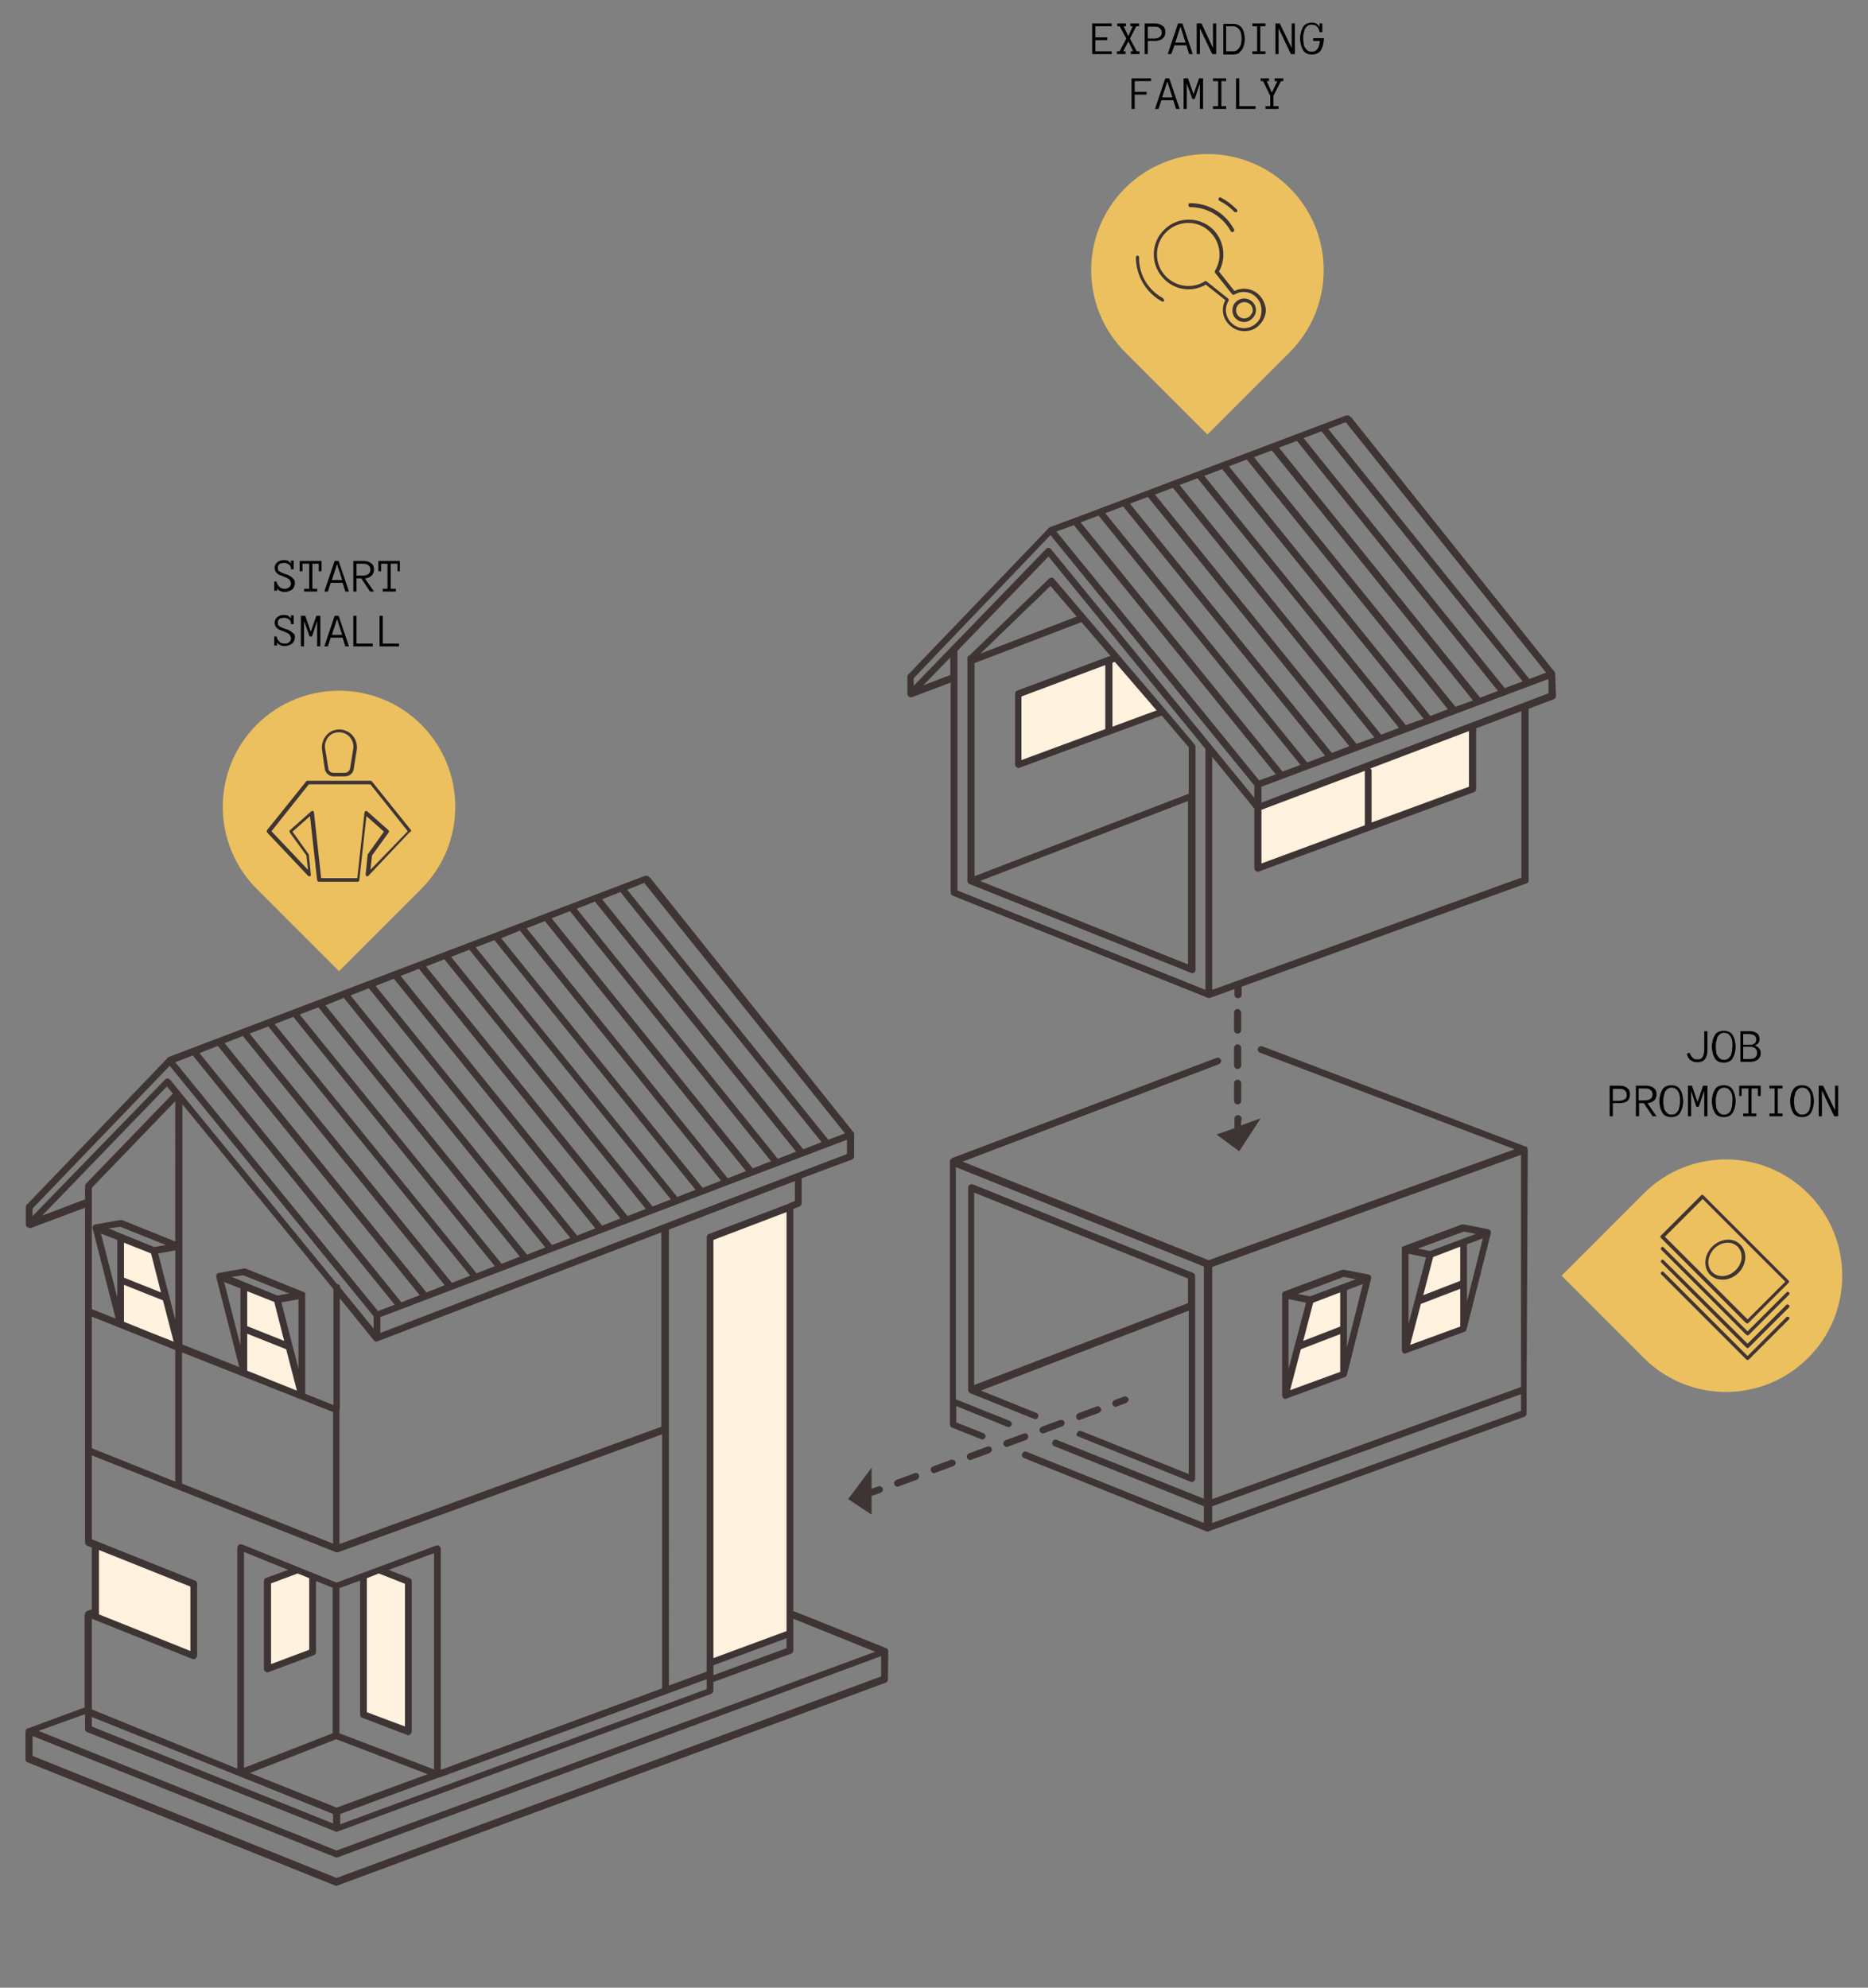 <svg class="icon" version="1.1" id="Layer_1" xmlns="http://www.w3.org/2000/svg" xmlns:xlink="http://www.w3.org/1999/xlink" x="0px" y="0px"
	 viewBox="0 0 470 500" style="enable-background:new 0 0 470 480;" xml:space="preserve">
<rect x="0" y="0" width="470" height="500" fill="#808080" stroke="none"/>
<style type="text/css">
	.st0{fill:none;stroke:#3F3434;stroke-width:2;stroke-linecap:round;stroke-linejoin:round;stroke-miterlimit:10;}
</style> 

<g class="phase-1">
  	<g class="phase-1__house">
    	<!-- Phase #1: Yellow highlights-->
		<g class="phase-1__house-highlights">
			<polygon fill="#FFF3DF" points="178.6,311.2 178.6,418.3 198.7,410.9 198.7,303.5 			"/>
			<polygon fill="#FFF3DF" points="24,406.7 48.8,416.6 48.8,398.5 24,388.6 			"/>
			<polygon fill="#FFF3DF" points="74.9,394.9 67.3,397.7 67.3,419.8 78.7,415.6 78.7,396.5 78.7,396.5 74.9,394.9 			"/>
			<polygon fill="#FFF3DF" points="91.4,396.4 91.4,431.3 102.8,435.6 102.8,397.8 95.3,394.9 			"/>
			<polygon fill="#FFF3DF" points="41.8,326.5 38.7,314.7 30.3,311.3 30.3,321.9 30.3,333.1 45,339 			"/>
			<polygon fill="#FFF3DF" points="72.7,338.7 69.7,326.9 61.3,323.6 61.3,334.2 61.3,345.4 75.9,351.2 			"/>
		</g>
  		<!-- /Phase #1: Yellow highlights-->
    
		<!-- Phase #1: Black outlines -->
		<path class="phase-1__house-outlines" fill="#3F3434" d="M223.5,415.4c0-0.1,0-0.2-0.1-0.3c0,0,0-0.1,0-0.1c0-0.1-0.1-0.1-0.1-0.2c0,0,0,0-0.1-0.1
			c-0.1-0.1-0.1-0.1-0.2-0.1c0,0,0,0,0,0c0,0,0,0,0,0l-23-9.2c-0.1,0-0.2-0.1-0.4-0.1V304.1l1.5-0.6c0.3-0.1,0.6-0.4,0.6-0.8v-6.3
			l12.6-4.7c0.3-0.1,0.6-0.4,0.6-0.8v-5.5c0,0,0,0,0,0c0-0.1,0-0.1,0-0.2c0,0,0,0,0-0.1c0-0.1-0.1-0.2-0.1-0.2l-51.2-64.1
			c0-0.1-0.1-0.1-0.2-0.1l-0.3-0.3c0,0,0,0,0,0c-0.1-0.1-0.2-0.1-0.3-0.1c0,0,0,0-0.1,0c-0.1,0-0.2,0-0.2,0c0,0-0.1,0-0.1,0
			c0,0-0.1,0-0.1,0L42.4,265.9c0,0-0.1,0-0.1,0.1c0,0-0.1,0-0.1,0.1c0,0,0,0,0,0c0,0,0,0,0,0L6.7,303.1c-0.2,0.2-0.2,0.4-0.2,0.6
			v4.3c0,0,0,0,0,0c0,0,0,0,0,0c0,0.1,0,0.2,0.1,0.3c0,0,0,0,0,0.1c0,0.1,0.1,0.2,0.2,0.2c0,0,0,0,0,0c0,0,0,0,0,0c0,0,0,0,0.1,0.1
			c0.1,0,0.1,0.1,0.2,0.1c0,0,0,0,0,0c0.1,0,0.2,0,0.3,0.1c0,0,0,0,0.1,0c0.1,0,0.2,0,0.3,0l0,0c0,0,0,0,0,0l13.6-5.1l0,26.2
			c0,0.1,0,0.1,0,0.2l0,34.6c0,0.1,0,0.3,0,0.4v0.2v22.6c0,0.4,0.2,0.7,0.5,0.8l1.2,0.5v15.5l-1.3,0.5c0,0,0,0,0,0
			c0,0-0.1,0-0.1,0.1c0,0-0.1,0.1-0.1,0.1c0,0,0,0,0,0c-0.1,0.1-0.1,0.2-0.2,0.2c0,0,0,0,0,0.1c0,0.1-0.1,0.2-0.1,0.3l0,23.4
			l-14.3,5.3c0,0,0,0,0,0c0,0,0,0-0.1,0c-0.1,0-0.1,0.1-0.2,0.1c0,0,0,0-0.1,0.1c0,0.1-0.1,0.1-0.1,0.2c0,0,0,0.1,0,0.1
			c0,0.1-0.1,0.2-0.1,0.3c0,0,0,0,0,0c0,0,0,0,0,0v6.9c0,0.4,0.2,0.7,0.5,0.8l77.4,31c0.1,0,0.2,0.1,0.3,0.1c0.1,0,0.2,0,0.3-0.1
			l137.9-51c0.3-0.1,0.6-0.4,0.6-0.8L223.5,415.4C223.5,415.5,223.5,415.4,223.5,415.4z M23.1,434.3v-2.4l37.1,14.9c0,0,0,0,0,0
			l23.6,9.5v2.4L23.1,434.3z M77.8,397v18l-9.6,3.6v-20.3l6.7-2.5L77.8,397z M67,396.9c-0.3,0.1-0.6,0.4-0.6,0.8v22.1
			c0,0.3,0.1,0.5,0.4,0.7c0.1,0.1,0.3,0.2,0.5,0.2c0.1,0,0.2,0,0.3-0.1l11.3-4.2c0.3-0.1,0.6-0.4,0.6-0.8v-17.9l4.2,1.7V436
			l-22.3,8.7v-54.3l11.1,4.5L67,396.9z M95.3,395.8l6.6,2.6v35.9l-9.6-3.6V397L95.3,395.8z M91.1,432.1l11.3,4.3
			c0.1,0,0.2,0.1,0.3,0.1c0.2,0,0.3-0.1,0.5-0.2c0.2-0.2,0.4-0.4,0.4-0.7v-37.8c0-0.4-0.2-0.7-0.5-0.8l-5.3-2.1l11.4-4.2v54.4
			L85.4,436v-36.5l5.2-1.9v33.7C90.6,431.7,90.8,432,91.1,432.1z M84.7,454.7L62.9,446l21.7-8.5l23,8.8L84.7,454.7z M85.6,456.3
			l24.6-9.1c0,0,0.1,0,0.1,0c0,0,0,0,0.1,0c0,0,0,0,0,0l67.4-24.8v2.5l-92.2,34V456.3z M23.1,364.3l0-33.1l13.8,5.5l7.2,2.9v33.1
			L23.1,364.3z M83.8,353.4l-7-2.8v-24.8c0,0,0-0.1,0-0.1c0,0,0-0.1,0-0.1c0,0,0-0.1,0-0.1c0,0,0,0,0-0.1c0,0,0,0,0-0.1
			c0,0-0.1-0.1-0.1-0.1c0,0,0,0-0.1-0.1c0,0,0,0,0,0c0,0,0,0,0,0c-0.1-0.1-0.1-0.1-0.2-0.1l-14.6-5.9c0,0,0,0-0.1,0c0,0-0.1,0-0.1,0
			c0,0-0.1,0-0.1,0c0,0-0.1,0-0.1,0c0,0-0.1,0-0.1,0l-6.2,1.1c-0.1,0-0.2,0.1-0.3,0.1c0,0,0,0-0.1,0.1c-0.1,0-0.1,0.1-0.2,0.2
			c0,0,0,0,0,0c0,0,0,0,0,0c0,0.1-0.1,0.1-0.1,0.2c0,0,0,0.1,0,0.1c0,0,0,0,0,0c0,0.1,0,0.2,0,0.3c0,0,0,0,0,0l5.8,22.7l-14.3-5.7
			v-24.8v-35.6l38,46.5V353.4z M61.2,320.8l5.8,2.3l5.8,2.3l-0.8,0.1l-2.2,0.4l-8.1-3.3c0,0,0,0,0,0l-3.4-1.4L61.2,320.8z
			 M62.2,324.8l6.8,2.7l2.5,9.8l-9.3-3.7V324.8z M70.8,327.6l4-0.7l0.3-0.1v17.5L70.8,327.6z M60.5,324.1v14.4l-4.1-16L60.5,324.1z
			 M62.2,344.8v-9.3l9.8,3.9l2.7,10.4l-0.3-0.1L62.2,344.8z M30.3,308.6l5.2,2.1l6.3,2.5l-0.8,0.1l-2.2,0.4l-8.1-3.3c0,0,0,0,0,0
			l-3.4-1.4L30.3,308.6z M31.2,312.6l6.8,2.7l2.5,9.8l-9.3-3.7V312.6z M39.8,315.3l4-0.7l0.3-0.1v17.5L39.8,315.3z M29.5,311.9v14.4
			l-4.1-16L29.5,311.9z M31.2,332.5v-9.3l9.8,3.9l2.7,10.4l-6.3-2.5L31.2,332.5z M44.1,312.3l-13.4-5.4c0,0,0,0-0.1,0
			c0,0-0.1,0-0.1,0c0,0-0.1,0-0.1,0c0,0-0.1,0-0.1,0c0,0-0.1,0-0.1,0l-6.2,1.1c-0.1,0-0.2,0.1-0.3,0.1c0,0,0,0-0.1,0.1
			c-0.1,0-0.1,0.1-0.2,0.2c0,0,0,0,0,0c0,0,0,0,0,0c0,0.1-0.1,0.1-0.1,0.2c0,0,0,0.1,0,0.1c0,0,0,0,0,0c0,0.1,0,0.2,0,0.3
			c0,0,0,0,0,0l5.8,22.7l-6-2.4l0-26.8c0,0,0,0,0-0.1v-3.6l21-21.8V312.3z M45.8,340.2l28.1,11.1l1.7,0.7c0,0,0,0,0,0c0,0,0,0,0.1,0
			l8.1,3.2v33.1l-38-15.1V340.2z M85.5,354.7C85.5,354.7,85.5,354.7,85.5,354.7v-28.1l8.6,10.6c0,0,0,0,0,0c0,0,0,0,0.1,0.1
			c0.2,0.1,0.3,0.2,0.5,0.2c0.1,0,0.2,0,0.3-0.1l71.4-27.4v48.9l-81,29.5V354.7z M48.5,265.5l50.8,62.7l-4.2,1.6l-51-62.6
			L48.5,265.5z M54.8,263.1l50.8,62.7l-4.6,1.8l-50.8-62.7L54.8,263.1z M61.1,260.6l50.8,62.7l-4.6,1.8l-50.8-62.7L61.1,260.6z
			 M67.5,258.2l50.8,62.7l-4.6,1.8L62.8,260L67.5,258.2z M73.8,255.8l50.7,62.7l-4.6,1.8l-50.8-62.7L73.8,255.8z M80.1,253.4
			l50.7,62.7l-4.6,1.8l-50.8-62.7L80.1,253.4z M86.5,251l50.7,62.8l-4.6,1.8l-50.7-62.7L86.5,251z M92.8,248.6l50.7,62.8l-4.6,1.8
			l-50.7-62.8L92.8,248.6z M99.1,246.2l50.7,62.8l-4.6,1.8l-50.7-62.8L99.1,246.2z M105.4,243.7l50.7,62.8l-4.6,1.8l-50.7-62.8
			L105.4,243.7z M111.8,241.3l50.7,62.8l-4.6,1.8l-50.7-62.8L111.8,241.3z M118.1,238.9l50.7,62.8l-4.6,1.8l-50.7-62.8L118.1,238.9z
			 M124.4,236.5l50.6,62.8l-4.6,1.8l-50.7-62.8L124.4,236.5z M130.8,234.1l50.6,62.9l-4.6,1.8l-50.7-62.8L130.8,234.1z M137.1,231.7
			l50.6,62.9l-4.6,1.8l-50.6-62.9L137.1,231.7z M143.4,229.2l50.6,62.9l-4.6,1.8L138.8,231L143.4,229.2z M149.7,226.8l50.6,62.9
			l-4.6,1.8l-50.6-62.9L149.7,226.8z M156.1,224.4l50.6,62.9l-4.6,1.8l-50.6-62.9L156.1,224.4z M162.1,222.1l50.5,63l-4.2,1.6
			l-50.6-62.9L162.1,222.1z M179.5,421.1v-2.2l18.4-6.8v2.5l-18.4,6.8V421.1z M197.9,410.3l-18.4,6.8v-16.1v-86v-3.1l18.4-7V410.3z
			 M198.5,302.7c0,0-0.1,0-0.1,0.1l-20,7.6c-0.3,0.1-0.6,0.4-0.6,0.8v3.7v86v19.6l-9.5,3.5V309.3c0,0,0,0,0,0l31.7-12.2v5
			L198.5,302.7z M200.5,295.1C200.5,295.1,200.5,295.1,200.5,295.1C200.5,295.1,200.5,295.1,200.5,295.1L95.7,335.3v-4l5.3-2
			c0,0,0,0,0,0l112.1-42.6v3.6L200.5,295.1z M42.7,268.1l51.3,63v3.1l-8.4-10.3v-0.1c0-0.4-0.3-0.8-0.8-0.8l-42-51.4
			c-0.2-0.2-0.4-0.3-0.6-0.3c-0.2,0-0.5,0.1-0.7,0.3L8.2,305.9V304L42.7,268.1z M10.6,305.8l31.4-32.5l1.5,1.8l-21.9,22.7
			c-0.2,0.2-0.2,0.4-0.2,0.6v3.3L10.6,305.8z M23.1,366.1l61.3,24.3c0,0,0,0,0,0c0.1,0,0.2,0.1,0.3,0.1c0.1,0,0.2,0,0.3,0
			c0,0,0,0,0,0l81.6-29.7v63.9l-55.7,20.5v-55.6c0-0.3-0.1-0.5-0.4-0.7c-0.2-0.2-0.5-0.2-0.8-0.1l-25,9.3l-23.8-9.6
			c-0.3-0.1-0.6-0.1-0.8,0.1c-0.2,0.2-0.4,0.4-0.4,0.7v55.6L23.1,430l0-22.8l25.3,10.1c0.3,0.1,0.6,0.1,0.8-0.1
			c0.2-0.2,0.4-0.4,0.4-0.7v-18.1c0-0.4-0.2-0.7-0.5-0.8l-26-10.4V366.1z M47.9,399.1v16.2l-23-9.2v-16.2L47.9,399.1z M21.4,431.2
			v3.7c0,0.4,0.2,0.7,0.5,0.8l62.5,25c0,0,0,0,0,0l0,0c0.1,0,0.2,0.1,0.3,0.1c0.1,0,0.2,0,0.3-0.1l93.9-34.6
			c0.3-0.1,0.6-0.4,0.6-0.8v-2.2L199,416c0.3-0.1,0.6-0.4,0.6-0.8v-4.3v-3.7l20.6,8.3L84.7,465.5l-75-30.1L21.4,431.2z M84.7,472.4
			L8.2,441.7v-5l76.2,30.5c0.1,0,0.2,0.1,0.3,0.1c0.1,0,0.2,0,0.3-0.1l136.7-50.6v5.1L84.7,472.4z"/>
	 	<!-- /Phase #1: Black outlines -->
  </g><!-- /phase #1: house-->
  
  	<g class="phase-1__tooltip">
    	<!-- Phase #1: Text -->
    	<g class="phase-1__tooltip-text">
      <path d="M73.4,145.2c-0.2-0.2-0.5-0.3-0.8-0.5s-0.6-0.2-0.9-0.3c-0.2-0.1-0.5-0.2-0.7-0.3c-0.2-0.1-0.4-0.2-0.6-0.3
				c-0.2-0.1-0.3-0.2-0.4-0.4c-0.1-0.1-0.1-0.3-0.1-0.5c0-0.2,0-0.4,0.1-0.6c0.1-0.2,0.2-0.3,0.3-0.4c0.1-0.1,0.3-0.2,0.5-0.2
				c0.2,0,0.4-0.1,0.6-0.1c0.2,0,0.5,0,0.7,0.1c0.2,0.1,0.4,0.2,0.6,0.3c0.2,0.1,0.3,0.3,0.4,0.5c0.1,0.2,0.1,0.4,0.1,0.7h0.7v-2.2
				h-0.7v0.8c-0.2-0.3-0.4-0.5-0.7-0.7c-0.3-0.2-0.7-0.2-1-0.2c-0.3,0-0.6,0-0.9,0.1c-0.3,0.1-0.5,0.2-0.8,0.4
				c-0.2,0.2-0.4,0.4-0.5,0.6c-0.1,0.2-0.2,0.5-0.2,0.8c0,0.4,0.1,0.6,0.2,0.9c0.1,0.2,0.3,0.4,0.5,0.6c0.2,0.2,0.5,0.3,0.7,0.4
				c0.3,0.1,0.6,0.2,0.8,0.3c0.2,0.1,0.5,0.2,0.7,0.3c0.2,0.1,0.4,0.2,0.6,0.3c0.2,0.1,0.3,0.3,0.4,0.5c0.1,0.2,0.2,0.4,0.2,0.6
				c0,0.2,0,0.4-0.1,0.6c-0.1,0.2-0.2,0.3-0.3,0.4c-0.1,0.1-0.3,0.2-0.5,0.3c-0.2,0.1-0.4,0.1-0.6,0.1c-0.3,0-0.5,0-0.8-0.1
				c-0.2-0.1-0.5-0.2-0.6-0.4c-0.2-0.2-0.3-0.3-0.5-0.6c-0.1-0.2-0.2-0.5-0.2-0.7H69v2.3h0.7V148c0.2,0.3,0.5,0.6,0.9,0.7
				c0.4,0.2,0.8,0.2,1.2,0.2c0.3,0,0.6-0.1,0.9-0.2c0.3-0.1,0.5-0.2,0.8-0.4c0.2-0.2,0.4-0.4,0.5-0.7c0.1-0.3,0.2-0.6,0.2-0.9
				c0-0.4-0.1-0.7-0.2-0.9C73.8,145.6,73.6,145.4,73.4,145.2z"/>
			<polygon points="75.4,143.7 76.1,143.7 76.1,141.8 77.8,141.8 77.8,148.1 76.5,148.1 76.5,148.8 79.8,148.8 79.8,148.1 
				78.6,148.1 78.6,141.8 80.2,141.8 80.2,143.7 80.9,143.7 80.9,141.1 75.4,141.1 			"/>
			<path d="M84.2,141.1l-2.6,7.7h0.9l0.7-2.2h3l0.7,2.2h0.9l-2.6-7.7H84.2z M83.5,145.9l1.3-4l1.3,4H83.5z"/>
			<path d="M92.7,145.3c0.3-0.1,0.5-0.3,0.7-0.4c0.2-0.2,0.4-0.4,0.5-0.7c0.1-0.3,0.2-0.5,0.2-0.9c0-0.7-0.2-1.3-0.7-1.6
				c-0.5-0.4-1.1-0.6-2-0.6h-2.5v7.7h0.8v-3.3h1.2l2.2,3.3h1l-2.3-3.3C92.2,145.5,92.4,145.4,92.7,145.3z M89.7,144.8v-3h1.7
				c0.6,0,1,0.1,1.3,0.4c0.3,0.2,0.5,0.6,0.5,1.1c0,0.5-0.2,0.9-0.5,1.1c-0.3,0.2-0.8,0.4-1.3,0.4H89.7z"/>
			<polygon points="95.2,141.1 95.2,143.7 95.9,143.7 95.9,141.8 97.5,141.8 97.5,148.1 96.3,148.1 96.3,148.8 99.6,148.8 
				99.6,148.1 98.3,148.1 98.3,141.8 100,141.8 100,143.7 100.6,143.7 100.6,141.1 			"/>
			<path d="M73.4,159c-0.2-0.2-0.5-0.3-0.8-0.5s-0.6-0.2-0.9-0.3c-0.2-0.1-0.5-0.2-0.7-0.3c-0.2-0.1-0.4-0.2-0.6-0.3
				c-0.2-0.1-0.3-0.2-0.4-0.4c-0.1-0.1-0.1-0.3-0.1-0.5c0-0.2,0-0.4,0.1-0.6c0.1-0.2,0.2-0.3,0.3-0.4c0.1-0.1,0.3-0.2,0.5-0.2
				c0.2,0,0.4-0.1,0.6-0.1c0.2,0,0.5,0,0.7,0.1c0.2,0.1,0.4,0.2,0.6,0.3c0.2,0.1,0.3,0.3,0.4,0.5c0.1,0.2,0.1,0.4,0.1,0.7h0.7v-2.2
				h-0.7v0.8c-0.2-0.3-0.4-0.5-0.7-0.7c-0.3-0.2-0.7-0.2-1-0.2c-0.3,0-0.6,0-0.9,0.1c-0.3,0.1-0.5,0.2-0.8,0.4
				c-0.2,0.2-0.4,0.4-0.5,0.6c-0.1,0.2-0.2,0.5-0.2,0.8c0,0.4,0.1,0.6,0.2,0.9c0.1,0.2,0.3,0.4,0.5,0.6c0.2,0.2,0.5,0.3,0.7,0.4
				c0.3,0.1,0.6,0.2,0.8,0.3c0.2,0.1,0.5,0.2,0.7,0.3c0.2,0.1,0.4,0.2,0.6,0.3c0.2,0.1,0.3,0.3,0.4,0.5c0.1,0.2,0.2,0.4,0.2,0.6
				c0,0.2,0,0.4-0.1,0.6c-0.1,0.2-0.2,0.3-0.3,0.4c-0.1,0.1-0.3,0.2-0.5,0.3c-0.2,0.1-0.4,0.1-0.6,0.1c-0.3,0-0.5,0-0.8-0.1
				c-0.2-0.1-0.5-0.2-0.6-0.4s-0.3-0.3-0.5-0.6c-0.1-0.2-0.2-0.5-0.2-0.7H69v2.3h0.7v-0.8c0.2,0.3,0.5,0.6,0.9,0.7
				c0.4,0.2,0.8,0.2,1.2,0.2c0.3,0,0.6-0.1,0.9-0.2c0.3-0.1,0.5-0.2,0.8-0.4c0.2-0.2,0.4-0.4,0.5-0.7c0.1-0.3,0.2-0.6,0.2-0.9
				c0-0.4-0.1-0.7-0.2-0.9C73.8,159.4,73.6,159.2,73.4,159z"/>
			<polygon points="78.2,158.9 76.8,154.9 75.7,154.9 75.7,162.6 76.5,162.6 76.5,156.2 77.9,160.1 78.5,160.1 79.8,156.2 
			79.8,162.6 80.6,162.6 80.6,154.9 79.6,154.9 			"/>
			<path d="M84.2,154.9l-2.6,7.7h0.9l0.7-2.2h3l0.7,2.2h0.9l-2.6-7.7H84.2z M83.5,159.7l1.3-4l1.3,4H83.5z"/>
			<polygon points="89.7,154.9 88.9,154.9 88.9,162.6 93.8,162.6 93.8,161.9 89.7,161.9 			"/>
			<polygon points="96.3,154.9 95.5,154.9 95.5,162.6 100.4,162.6 100.4,161.9 96.3,161.9 			"/>
		</g><!-- /phase-1__tooltip-text-->

      	<!-- Phase #1: Tooltip background -->
        <g class="phase-1__tooltip-bg">
        	<path fill="#ECC05F" d="M106,182.3L106,182.3c11.4,11.4,11.4,29.9,0,41.3l-20.7,20.7l-20.7-20.7c-11.4-11.4-11.4-29.9,0-41.3l0,0
                  C76,170.9,94.6,170.9,106,182.3z"/>
          	<g class="phase-1__tooltip-bg-icon">
	            <path fill="#3F3434" d="M81.7,193.3c0.1,1.1,1.1,2,2.2,2h2.9c1.1,0,2.1-0.8,2.2-1.9l0.8-5c0.1-1.2-0.3-2.5-1.1-3.4
	              c-0.8-0.9-2-1.5-3.3-1.5c-1.3,0-2.5,0.5-3.3,1.5c-0.8,0.9-1.2,2.2-1.1,3.5L81.7,193.3z M82.6,185.4c0.7-0.8,1.6-1.2,2.7-1.2
	              c1,0,2,0.4,2.7,1.2c0.7,0.8,1,1.8,0.9,2.8l-0.8,5c-0.1,0.7-0.7,1.2-1.3,1.2h-2.9c-0.7,0-1.3-0.5-1.3-1.2l-0.8-4.9
	              C81.6,187.2,82,186.2,82.6,185.4z"/>
	            <path fill="#3F3434" d="M103.4,208.8l-9.8-12.2c-0.1-0.1-0.2-0.2-0.3-0.2H77.3c-0.1,0-0.3,0.1-0.3,0.2l-9.8,12.2
	              c-0.1,0.2-0.1,0.4,0,0.6l10.3,10.9c0.1,0.1,0.3,0.2,0.5,0.1c0.2-0.1,0.3-0.3,0.2-0.4l-0.5-5c0-0.1,0-0.1-0.1-0.2l-4-5.6l4.4-3.9
	              l1.8,16.1c0,0.2,0.2,0.4,0.4,0.4h9.8c0.2,0,0.4-0.2,0.4-0.4l1.8-16.1l4.4,3.9l-4,5.6c0,0.1-0.1,0.1-0.1,0.2l-0.5,5
	              c0,0.2,0.1,0.4,0.2,0.4c0.2,0.1,0.4,0,0.5-0.1l10.3-10.9C103.5,209.2,103.5,209,103.4,208.8z M93.2,218.8l0.4-3.6l4.2-5.8
	              c0.1-0.2,0.1-0.4-0.1-0.6l-5.3-4.7c-0.1-0.1-0.3-0.1-0.4-0.1c-0.1,0.1-0.3,0.2-0.3,0.4l-1.8,16.5h-9.1l-1.8-16.5
	              c0-0.2-0.1-0.3-0.3-0.4c-0.1-0.1-0.3,0-0.4,0.1l-5.3,4.7c-0.2,0.1-0.2,0.4-0.1,0.6l4.2,5.8l0.4,3.6l-9.2-9.7l9.4-11.8h15.5
	              l9.4,11.8L93.2,218.8z"/>
          	</g><!-- /phase-1__tooltip-bg-icon-->
        </g><!-- /phase-1__tooltip-bg-->
  	</g><!-- /Phase #1: Tooltip -->
</g><!-- /Phase #1-->
  
<g class="phase-2">
	<g class="phase-2__tooltip">
		<g class="phase-2__tooltip-text">
			<path d="M428.8,264.1c0,0.3,0,0.6-0.1,0.8c0,0.3-0.1,0.5-0.2,0.8c-0.1,0.2-0.3,0.4-0.5,0.6c-0.2,0.1-0.5,0.2-0.9,0.2
				c-0.5,0-0.9-0.1-1.2-0.4c-0.3-0.3-0.6-0.7-0.8-1.3l-0.7,0.3c0.2,0.7,0.5,1.3,1,1.6c0.5,0.4,1,0.5,1.7,0.5c0.9,0,1.5-0.3,1.9-0.8
				c0.4-0.5,0.6-1.3,0.6-2.3v-4.7h-0.8V264.1z"/>
			<path d="M436,260.5c-0.2-0.4-0.5-0.7-0.9-0.9c-0.4-0.2-0.8-0.3-1.4-0.3c-0.5,0-1,0.1-1.4,0.3c-0.4,0.2-0.7,0.5-0.9,0.9
				c-0.2,0.4-0.4,0.8-0.5,1.3c-0.1,0.5-0.2,1-0.2,1.5s0.1,1,0.2,1.5c0.1,0.5,0.3,0.9,0.5,1.3c0.2,0.4,0.5,0.7,0.9,0.9
				c0.4,0.2,0.8,0.3,1.4,0.3c0.5,0,1-0.1,1.4-0.3c0.4-0.2,0.7-0.5,0.9-0.9c0.2-0.4,0.4-0.8,0.5-1.3c0.1-0.5,0.2-1,0.2-1.5
				s-0.1-1-0.2-1.5C436.4,261.3,436.2,260.8,436,260.5z M435.8,264.4c-0.1,0.4-0.2,0.7-0.3,1.1c-0.2,0.3-0.4,0.6-0.7,0.8
				c-0.3,0.2-0.6,0.3-1,0.3c-0.4,0-0.8-0.1-1-0.3c-0.3-0.2-0.5-0.5-0.7-0.8c-0.2-0.3-0.3-0.7-0.3-1.1c-0.1-0.4-0.1-0.8-0.1-1.2
				c0-0.4,0-0.8,0.1-1.2s0.2-0.7,0.3-1.1c0.2-0.3,0.4-0.6,0.7-0.8s0.6-0.3,1-0.3c0.3,0,0.6,0.1,0.9,0.2c0.3,0.2,0.5,0.4,0.7,0.7
				c0.2,0.3,0.3,0.6,0.4,1c0.1,0.4,0.1,0.9,0.1,1.4C435.8,263.6,435.8,264,435.8,264.4z"/>
			<path d="M442.3,266.5c0.5-0.4,0.7-0.9,0.7-1.6c0-0.9-0.5-1.6-1.5-1.9c0.8-0.3,1.2-0.8,1.2-1.6c0-0.4-0.1-0.8-0.2-1
				c-0.2-0.3-0.4-0.5-0.6-0.6c-0.2-0.1-0.5-0.2-0.8-0.3c-0.3-0.1-0.6-0.1-0.9-0.1h-2.3v7.7h2.4C441.2,267.1,441.8,266.9,442.3,266.5
				z M438.6,260.1h1.5c0.2,0,0.4,0,0.6,0.1c0.2,0,0.4,0.1,0.6,0.2c0.2,0.1,0.3,0.2,0.4,0.4c0.1,0.2,0.2,0.4,0.2,0.7
				c0,0.3-0.1,0.5-0.2,0.7s-0.2,0.3-0.4,0.4c-0.2,0.1-0.4,0.2-0.6,0.2c-0.2,0-0.4,0-0.6,0h-1.5V260.1z M438.6,263.3h1.6
				c0.6,0,1.1,0.1,1.4,0.4c0.3,0.2,0.5,0.6,0.5,1.2c0,0.5-0.2,0.9-0.5,1.1c-0.3,0.3-0.8,0.4-1.4,0.4h-1.6V263.3z"/>
			<path d="M407.5,273.1H405v7.7h0.8v-3.3h1.7c0.8,0,1.5-0.2,1.9-0.5c0.5-0.4,0.7-0.9,0.7-1.7c0-0.7-0.2-1.3-0.7-1.6
				C409,273.3,408.3,273.1,407.5,273.1z M408.8,276.5c-0.3,0.2-0.8,0.4-1.3,0.4h-1.7v-3h1.7c0.6,0,1,0.1,1.3,0.4
				c0.3,0.2,0.5,0.6,0.5,1.1S409.2,276.3,408.8,276.5z"/>
			<path d="M415.4,277.3c0.3-0.1,0.5-0.3,0.7-0.4s0.4-0.4,0.5-0.7c0.1-0.3,0.2-0.5,0.2-0.9c0-0.7-0.2-1.3-0.7-1.6
				c-0.5-0.4-1.1-0.6-2-0.6h-2.5v7.7h0.8v-3.3h1.2l2.2,3.3h1l-2.3-3.3C414.8,277.5,415.1,277.4,415.4,277.3z M412.3,276.8v-3h1.7
				c0.6,0,1,0.1,1.3,0.4c0.3,0.2,0.5,0.6,0.5,1.1c0,0.5-0.2,0.9-0.5,1.1c-0.3,0.2-0.8,0.4-1.3,0.4H412.3z"/>
			<path d="M422.8,274.2c-0.2-0.4-0.5-0.7-0.9-0.9c-0.4-0.2-0.8-0.3-1.4-0.3c-0.5,0-1,0.1-1.4,0.3c-0.4,0.2-0.7,0.5-0.9,0.9
				c-0.2,0.4-0.4,0.8-0.5,1.3c-0.1,0.5-0.2,1-0.2,1.5s0.1,1,0.2,1.5c0.1,0.5,0.3,0.9,0.5,1.3c0.2,0.4,0.5,0.7,0.9,0.9
				c0.4,0.2,0.8,0.3,1.4,0.3c0.5,0,1-0.1,1.4-0.3c0.4-0.2,0.7-0.5,0.9-0.9c0.2-0.4,0.4-0.8,0.5-1.3c0.1-0.5,0.2-1,0.2-1.5
				s-0.1-1-0.2-1.5C423.2,275,423.1,274.6,422.8,274.2z M422.6,278.2c-0.1,0.4-0.2,0.7-0.3,1.1c-0.2,0.3-0.4,0.6-0.7,0.8
				c-0.3,0.2-0.6,0.3-1,0.3c-0.4,0-0.8-0.1-1-0.3c-0.3-0.2-0.5-0.5-0.7-0.8c-0.2-0.3-0.3-0.7-0.3-1.1c-0.1-0.4-0.1-0.8-0.1-1.2
				c0-0.4,0-0.8,0.1-1.2c0.1-0.4,0.2-0.7,0.3-1.1c0.2-0.3,0.4-0.6,0.7-0.8c0.3-0.2,0.6-0.3,1-0.3c0.3,0,0.6,0.1,0.9,0.2
				c0.3,0.2,0.5,0.4,0.7,0.7c0.2,0.3,0.3,0.6,0.4,1c0.1,0.4,0.1,0.9,0.1,1.4C422.7,277.4,422.7,277.8,422.6,278.2z"/>
			<polygon points="427.1,277.2 425.7,273.1 424.7,273.1 424.7,280.8 425.5,280.8 425.5,274.4 426.8,278.4 427.4,278.4 428.8,274.4 
				428.8,280.8 429.6,280.8 429.6,273.1 428.5,273.1 			"/>
			<path d="M436,274.2c-0.2-0.4-0.5-0.7-0.9-0.9c-0.4-0.2-0.8-0.3-1.4-0.3c-0.5,0-1,0.1-1.4,0.3c-0.4,0.2-0.7,0.5-0.9,0.9
				c-0.2,0.4-0.4,0.8-0.5,1.3c-0.1,0.5-0.2,1-0.2,1.5s0.1,1,0.2,1.5c0.1,0.5,0.3,0.9,0.5,1.3c0.2,0.4,0.5,0.7,0.9,0.9
				c0.4,0.2,0.8,0.3,1.4,0.3c0.5,0,1-0.1,1.4-0.3c0.4-0.2,0.7-0.5,0.9-0.9c0.2-0.4,0.4-0.8,0.5-1.3c0.1-0.5,0.2-1,0.2-1.5
				s-0.1-1-0.2-1.5C436.4,275,436.2,274.6,436,274.2z M435.8,278.2c-0.1,0.4-0.2,0.7-0.3,1.1c-0.2,0.3-0.4,0.6-0.7,0.8
				c-0.3,0.2-0.6,0.3-1,0.3c-0.4,0-0.8-0.1-1-0.3c-0.3-0.2-0.5-0.5-0.7-0.8c-0.2-0.3-0.3-0.7-0.3-1.1c-0.1-0.4-0.1-0.8-0.1-1.2
				c0-0.4,0-0.8,0.1-1.2s0.2-0.7,0.3-1.1c0.2-0.3,0.4-0.6,0.7-0.8c0.3-0.2,0.6-0.3,1-0.3c0.3,0,0.6,0.1,0.9,0.2
				c0.3,0.2,0.5,0.4,0.7,0.7c0.2,0.3,0.3,0.6,0.4,1c0.1,0.4,0.1,0.9,0.1,1.4C435.8,277.4,435.8,277.8,435.8,278.2z"/>
			<polygon points="437.6,275.7 438.2,275.7 438.2,273.8 439.9,273.8 439.9,280.1 438.6,280.1 438.6,280.8 441.9,280.8 441.9,280.1 
				440.7,280.1 440.7,273.8 442.3,273.8 442.3,275.7 443,275.7 443,273.1 437.6,273.1 			"/>
			<polygon points="445.2,273.8 446.5,273.8 446.5,280.1 445.2,280.1 445.2,280.8 448.5,280.8 448.5,280.1 447.3,280.1 447.3,273.8 
				448.5,273.8 448.5,273.1 445.2,273.1 			"/>
			<path d="M455.7,274.2c-0.2-0.4-0.5-0.7-0.9-0.9c-0.4-0.2-0.8-0.3-1.4-0.3s-1,0.1-1.4,0.3c-0.4,0.2-0.7,0.5-0.9,0.9
				c-0.2,0.4-0.4,0.8-0.5,1.3c-0.1,0.5-0.2,1-0.2,1.5s0.1,1,0.2,1.5c0.1,0.5,0.3,0.9,0.5,1.3c0.2,0.4,0.5,0.7,0.9,0.9
				c0.4,0.2,0.8,0.3,1.4,0.3s1-0.1,1.4-0.3c0.4-0.2,0.7-0.5,0.9-0.9c0.2-0.4,0.4-0.8,0.5-1.3c0.1-0.5,0.2-1,0.2-1.5s-0.1-1-0.2-1.5
				S456,274.6,455.7,274.2z M455.5,278.2c-0.1,0.4-0.2,0.7-0.3,1.1c-0.2,0.3-0.4,0.6-0.7,0.8c-0.3,0.2-0.6,0.3-1,0.3
				c-0.4,0-0.8-0.1-1-0.3c-0.3-0.2-0.5-0.5-0.7-0.8c-0.2-0.3-0.3-0.7-0.3-1.1c-0.1-0.4-0.1-0.8-0.1-1.2c0-0.4,0-0.8,0.1-1.2
				s0.2-0.7,0.3-1.1c0.2-0.3,0.4-0.6,0.7-0.8c0.3-0.2,0.6-0.3,1-0.3c0.3,0,0.6,0.1,0.9,0.2c0.3,0.2,0.5,0.4,0.7,0.7
				c0.2,0.3,0.3,0.6,0.4,1c0.1,0.4,0.1,0.9,0.1,1.4C455.6,277.4,455.5,277.8,455.5,278.2z"/>
			<polygon points="461.7,273.1 461.7,279.3 458.7,273.1 457.6,273.1 457.6,280.8 458.4,280.8 458.4,274.3 461.5,280.8 462.5,280.8 
				462.5,273.1 			"/>
		</g><!-- /phase-2__tooltip-text-->
		<g class="phase-2__tooltip-bg">
			<g class="phase-2__tooltip-bg">
				<path fill="#ECC05F" d="M454.9,341.6L454.9,341.6c-11.4,11.4-29.9,11.4-41.3,0l-20.7-20.7l20.7-20.7c11.4-11.4,29.9-11.4,41.3,0
					l0,0C466.4,311.6,466.4,330.2,454.9,341.6z"/>
			</g>
			<g class="phase-2__tooltip-bg-icon">
				<path fill="#3F3434" d="M439.3,332.8c0.1,0.1,0.2,0.1,0.3,0.1s0.2,0,0.3-0.1l10.1-10.1c0.2-0.2,0.2-0.4,0-0.6l-21.4-21.4
					c-0.2-0.2-0.4-0.2-0.6,0l-10.1,10.1c-0.2,0.2-0.2,0.4,0,0.6L439.3,332.8z M428.4,301.6l20.8,20.8l-9.5,9.5l-20.8-20.8
					L428.4,301.6z"/>
				<path fill="#3F3434" d="M430.8,313.6c-2.1,2.1-2.3,5.3-0.5,7.1c0.8,0.8,1.9,1.2,3.1,1.2c1.4,0,2.9-0.6,4-1.7
					c2.1-2.1,2.3-5.3,0.5-7.1C436.1,311.2,432.9,311.5,430.8,313.6z M436.7,319.5c-1.8,1.8-4.4,2-5.9,0.5c-1.5-1.5-1.2-4.1,0.5-5.9
					c1-1,2.2-1.5,3.4-1.5c0.9,0,1.8,0.3,2.5,1C438.7,315.1,438.5,317.8,436.7,319.5z"/>
				<path fill="#3F3434" d="M449.5,325.1l-9.8,9.8l-21.1-21.1c-0.2-0.2-0.4-0.2-0.6,0s-0.2,0.4,0,0.6l21.4,21.4
					c0.1,0.1,0.2,0.1,0.3,0.1s0.2,0,0.3-0.1l10.1-10.1c0.2-0.2,0.2-0.4,0-0.6C449.9,324.9,449.6,324.9,449.5,325.1z"/>
				<path fill="#3F3434" d="M449.5,328.2l-9.8,9.8L418.6,317c-0.2-0.2-0.4-0.2-0.6,0c-0.2,0.2-0.2,0.4,0,0.6l21.4,21.4
					c0.1,0.1,0.2,0.1,0.3,0.1s0.2,0,0.3-0.1l10.1-10.1c0.2-0.2,0.2-0.4,0-0.6C449.9,328.1,449.6,328.1,449.5,328.2z"/>
				<path fill="#3F3434" d="M449.5,331.3l-9.8,9.8l-21.1-21.1c-0.2-0.2-0.4-0.2-0.6,0c-0.2,0.2-0.2,0.4,0,0.6l21.4,21.4
					c0.1,0.1,0.2,0.1,0.3,0.1s0.2,0,0.3-0.1l10.1-10.1c0.2-0.2,0.2-0.4,0-0.6C449.9,331.2,449.6,331.2,449.5,331.3z"/>
			</g>
		</g><!-- /phase-2__tooltip-bg-->
	</g><!-- /phase-2__tooltip-->
	<g class="phase-2__house">
		<g class="phase-2__house-highlights">
			<polygon fill="#FFF3DF" points="359.8,315.6 356.8,327.3 353.5,339.6 368.2,334.3 368.2,322.9 368.2,312.4 			"/>
			<polygon fill="#FFF3DF" points="326.6,338.8 323.4,351.1 338.1,345.7 338.1,334.4 338.1,323.9 329.7,327 			"/>
		</g><!-- /phase-2__house-highlights-->
		<g class="phase-2__house-outlines">
			<path fill="#3F3434" d="M352.8,340c0,0.1,0.1,0.2,0.1,0.2c0,0,0,0,0,0c0,0,0.1,0.1,0.1,0.1c0,0,0,0,0,0c0,0,0.1,0,0.1,0.1
				c0.1,0,0.1,0,0.2,0.1c0,0,0,0,0.1,0c0,0,0.1,0,0.1,0h0l0,0c0,0,0,0,0,0c0.1,0,0.2,0,0.3-0.1c0,0,0,0,0,0l14.7-5.4
				c0.1,0,0.1-0.1,0.2-0.1c0,0,0,0,0,0c0.1-0.1,0.1-0.1,0.2-0.2c0,0,0,0,0-0.1c0-0.1,0.1-0.1,0.1-0.2c0,0,0,0,0,0l6.1-24.2
				c0-0.1,0-0.2,0-0.3c0,0,0,0,0,0c0,0,0-0.1,0-0.1c0-0.1,0-0.1-0.1-0.2c0,0,0,0,0,0c0,0,0,0,0,0c0-0.1-0.1-0.1-0.2-0.2
				c0,0,0,0-0.1-0.1c-0.1-0.1-0.2-0.1-0.3-0.1l-6.1-1.2c0,0-0.1,0-0.1,0c0,0-0.1,0-0.1,0c0,0-0.1,0-0.1,0c0,0-0.1,0-0.1,0
				c0,0,0,0-0.1,0l-14.7,5.5c-0.1,0-0.2,0.1-0.2,0.1c0,0,0,0,0,0l0,0c0,0,0,0,0,0c0,0,0,0-0.1,0.1c0,0-0.1,0.1-0.1,0.1
				c0,0,0,0.1,0,0.1c0,0,0,0,0,0.1c0,0,0,0.1,0,0.1c0,0,0,0.1,0,0.1c0,0,0,0.1,0,0.1v25.3C352.7,339.7,352.7,339.8,352.8,340
				C352.8,339.9,352.8,340,352.8,340z M368.3,309.8l3,0.6l-11.5,4.3l-3-0.6l-0.1,0l1.9-0.7L368.3,309.8z M360.6,316.2l6.8-2.6v8.6
				l-9.3,3.6L360.6,316.2z M369.1,313l4-1.5l-4,15.9V313z M357.4,316l1.4,0.3l-4.4,16.7v-17.6L357.4,316z M354.8,338.3l2.7-10.3
				l9.9-3.8v9.5L354.8,338.3z"/>
			<path fill="#3F3434" d="M322.7,325.3C322.7,325.3,322.6,325.4,322.7,325.3c-0.1,0.1-0.1,0.1-0.1,0.1c0,0,0,0.1,0,0.1
				c0,0,0,0.1,0,0.1c0,0,0,0.1,0,0.1v25.3c0,0.1,0,0.2,0.1,0.3c0,0,0,0,0,0.1c0,0.1,0.1,0.2,0.1,0.2c0,0,0,0,0,0
				c0,0,0.1,0.1,0.1,0.1c0,0,0,0,0,0c0,0,0.1,0,0.1,0.1c0.1,0,0.1,0,0.2,0.1c0,0,0,0,0.1,0c0,0,0.1,0,0.1,0h0l0,0h0
				c0.1,0,0.2,0,0.3-0.1c0,0,0,0,0,0l14.7-5.4c0.1,0,0.1-0.1,0.2-0.1c0,0,0,0,0,0c0.1-0.1,0.1-0.1,0.2-0.2c0,0,0,0,0-0.1
				c0-0.1,0.1-0.1,0.1-0.2c0,0,0,0,0,0l6.1-24.2c0-0.1,0-0.2,0-0.3c0,0,0,0,0,0c0,0,0-0.1,0-0.1c0-0.1,0-0.1-0.1-0.2c0,0,0,0,0,0
				c0,0,0,0,0,0c0-0.1-0.1-0.1-0.2-0.2c0,0,0,0-0.1-0.1c-0.1-0.1-0.2-0.1-0.3-0.1l-6.1-1.2c0,0-0.1,0-0.1,0c0,0-0.1,0-0.1,0
				c0,0-0.1,0-0.1,0c0,0-0.1,0-0.1,0c0,0-0.1,0-0.1,0l-14.7,5.5c-0.1,0-0.2,0.1-0.2,0.1c0,0,0,0,0,0l0,0c0,0,0,0,0,0
				c0,0,0,0-0.1,0.1C322.7,325.2,322.7,325.3,322.7,325.3z M338.1,321.2l3,0.6l-11.5,4.3l-3-0.6l-0.1,0l3.6-1.3L338.1,321.2z
				 M330.4,327.7l6.8-2.6v8.6l-9.3,3.6L330.4,327.7z M338.9,324.5l4-1.5l-4,15.9V324.5z M327.2,327.4l1.4,0.3l-4.4,16.7v-17.6
				L327.2,327.4z M324.6,349.7l2.7-10.3l9.9-3.8v9.5L324.6,349.7z"/>
			<path fill="#3F3434" d="M384.4,289.2c0-0.1,0-0.2-0.1-0.3c0,0,0-0.1,0-0.1c0-0.1-0.1-0.1-0.1-0.2c0,0,0-0.1-0.1-0.1
				c-0.1-0.1-0.1-0.1-0.2-0.1c0,0,0,0-0.1,0c0,0,0,0,0,0l-66.2-25.2c-0.4-0.2-0.9,0.1-1.1,0.5c-0.2,0.4,0.1,0.9,0.5,1.1l64.1,24.3
				l-77,27.9l-61.9-24.8l64.5-24.5c0.4-0.2,0.7-0.7,0.5-1.1c-0.2-0.4-0.7-0.7-1.1-0.5l-66.5,25.2c-0.2,0.1-0.4,0.3-0.5,0.5
				c0,0,0,0,0,0c0,0.1-0.1,0.2-0.1,0.3v60.2v6c0,0.4,0.2,0.7,0.5,0.8l7.3,2.9c0.1,0,0.2,0.1,0.3,0.1c0.3,0,0.7-0.2,0.8-0.5
				c0.2-0.4,0-0.9-0.5-1.1l-6.8-2.7v-4.1l12.8,5.2c0.1,0,0.2,0.1,0.3,0.1c0.3,0,0.7-0.2,0.8-0.5c0.2-0.4,0-0.9-0.5-1.1l-13.5-5.4
				v-58.4l62.4,25V377l-37-14.8c-0.4-0.2-0.9,0-1.1,0.5c-0.2,0.4,0,0.9,0.5,1.1l37.6,15.1v4.2l-44.6-17.9c-0.4-0.2-0.9,0-1.1,0.5
				c-0.2,0.4,0,0.9,0.5,1.1l45.8,18.4c0,0,0,0,0,0l0,0c0.1,0,0.2,0.1,0.3,0.1c0.1,0,0.2,0,0.3-0.1l79.4-28.8
				c0.3-0.1,0.6-0.4,0.6-0.8v-6L384.4,289.2C384.4,289.2,384.4,289.2,384.4,289.2z M382.7,290.5v58.4L305,377.1v-58.4L382.7,290.5z
				 M305,383.1v-4.2l77.7-28.2v4.2L305,383.1z"/>
			<path fill="#3F3434" d="M271.4,361.4l28.1,11.3c0.1,0,0.2,0.1,0.3,0.1c0.2,0,0.3-0.1,0.5-0.1c0.2-0.2,0.4-0.4,0.4-0.7v-51
				c0-0.4-0.2-0.7-0.5-0.8l-55.5-22.3c0,0,0,0,0,0l0,0c-0.1,0-0.1,0-0.2,0c0,0-0.1,0-0.1,0c0,0,0,0,0,0c-0.1,0-0.2,0-0.3,0.1
				c0,0,0,0,0,0c-0.1,0-0.1,0.1-0.2,0.1c0,0-0.1,0-0.1,0.1c0,0,0,0,0,0c-0.1,0.1-0.1,0.1-0.2,0.2c0,0,0,0,0,0c0,0,0,0.1,0,0.1
				c0,0.1,0,0.1,0,0.2v51c0,0.1,0,0.2,0.1,0.3c0,0,0,0,0,0c0,0,0,0.1,0,0.1c0,0,0,0.1,0.1,0.1c0,0,0.1,0.1,0.1,0.1
				c0,0,0.1,0.1,0.1,0.1c0,0,0.1,0,0.1,0.1c0,0,0,0,0.1,0l15.9,6.4c0.1,0,0.2,0.1,0.3,0.1c0.3,0,0.7-0.2,0.8-0.5
				c0.2-0.4,0-0.9-0.5-1.1l-13.9-5.6l52.3-20.1v41.1l-27-10.8c-0.4-0.2-0.9,0-1.1,0.5C270.7,360.8,270.9,361.3,271.4,361.4z
				 M245.1,348.4V300l53.8,21.6v6.2L245.1,348.4z"/>
			<path fill="#3F3434" d="M221,373.9l-1.7,0.6v-5.3l-5.9,7.9l5.9,3.9v-4.7l2.3-0.8c0.4-0.2,0.7-0.7,0.5-1.1
				C221.9,374,221.4,373.7,221,373.9z"/>
			<path fill="#3F3434" d="M239.3,367.2l-4.6,1.7c-0.4,0.2-0.7,0.7-0.5,1.1c0.1,0.3,0.5,0.6,0.8,0.6c0.1,0,0.2,0,0.3-0.1l4.6-1.7
				c0.4-0.2,0.7-0.7,0.5-1.1C240.2,367.3,239.7,367.1,239.3,367.2z"/>
			<path fill="#3F3434" d="M230.1,370.6l-4.6,1.7c-0.4,0.2-0.7,0.7-0.5,1.1c0.1,0.3,0.5,0.6,0.8,0.6c0.1,0,0.2,0,0.3-0.1l4.6-1.7
				c0.4-0.2,0.7-0.7,0.5-1.1C231.1,370.6,230.6,370.4,230.1,370.6z"/>
			<path fill="#3F3434" d="M248.4,363.9l-4.6,1.7c-0.4,0.2-0.7,0.7-0.5,1.1c0.1,0.3,0.5,0.6,0.8,0.6c0.1,0,0.2,0,0.3-0.1l4.6-1.7
				c0.4-0.2,0.7-0.7,0.5-1.1C249.4,364,248.9,363.7,248.4,363.9z"/>
			<path fill="#3F3434" d="M266.7,357.2l-4.6,1.7c-0.4,0.2-0.7,0.7-0.5,1.1c0.1,0.3,0.5,0.6,0.8,0.6c0.1,0,0.2,0,0.3-0.1l4.6-1.7
				c0.4-0.2,0.7-0.7,0.5-1.1C267.7,357.3,267.2,357.1,266.7,357.2z"/>
			<path fill="#3F3434" d="M271.6,357.2c0.1,0,0.2,0,0.3-0.1l4.6-1.7c0.4-0.2,0.7-0.7,0.5-1.1c-0.2-0.4-0.7-0.7-1.1-0.5l-4.6,1.7
				c-0.4,0.2-0.7,0.7-0.5,1.1C270.9,357,271.2,357.2,271.6,357.2z"/>
			<path fill="#3F3434" d="M258.7,361.1c-0.2-0.4-0.7-0.7-1.1-0.5l-4.6,1.7c-0.4,0.2-0.7,0.7-0.5,1.1c0.1,0.3,0.5,0.6,0.8,0.6
				c0.1,0,0.2,0,0.3-0.1l4.6-1.7C258.6,362,258.8,361.5,258.7,361.1z"/>
			<path fill="#3F3434" d="M280.7,353.9c0.1,0,0.2,0,0.3-0.1l2.4-0.9c0.4-0.2,0.7-0.7,0.5-1.1c-0.2-0.4-0.7-0.7-1.1-0.5l-2.4,0.9
				c-0.4,0.2-0.7,0.7-0.5,1.1C280.1,353.7,280.4,353.9,280.7,353.9z"/>
		</g>
	</g><!-- /phase-2__house-->
</g><!-- /phase-2-->

<g class="phase-3">
	<g class="phase-3__tooltip">
		<g class="phase-3__tooltip-text">
			<polygon points="274.8,13.6 279.7,13.6 279.7,12.9 275.6,12.9 275.6,10.1 278.6,10.1 278.6,9.4 275.6,9.4 275.6,6.6 279.7,6.6 
				279.7,5.9 274.8,5.9 			"/>
			<polygon points="284.5,13.6 286.7,13.6 286.7,12.9 286,12.9 284.3,9.7 285.9,6.6 286.6,6.6 286.6,5.9 284.4,5.9 284.4,6.6 
				285,6.6 283.9,9.1 282.7,6.6 283.3,6.6 283.3,5.9 281.1,5.9 281.1,6.6 281.7,6.6 283.4,9.7 281.7,12.9 281,12.9 281,13.6 
				283.2,13.6 283.2,12.9 282.6,12.9 283.9,10.4 285.1,12.9 284.5,12.9 			"/>
			<path d="M293.2,8.1c0-0.7-0.2-1.3-0.7-1.6c-0.5-0.4-1.1-0.6-2-0.6H288v7.7h0.8v-3.3h1.7c0.8,0,1.5-0.2,1.9-0.5
				C292.9,9.4,293.2,8.9,293.2,8.1z M291.8,9.3c-0.3,0.2-0.8,0.4-1.3,0.4h-1.7v-3h1.7c0.6,0,1,0.1,1.3,0.4c0.3,0.2,0.5,0.6,0.5,1.1
				S292.2,9,291.8,9.3z"/>
			<path d="M295.5,11.4h3l0.7,2.2h0.9l-2.6-7.7h-1.1l-2.6,7.7h0.9L295.5,11.4z M297,6.7l1.3,4h-2.6L297,6.7z"/>
			<polygon points="306,5.9 305.2,5.9 305.2,12.1 302.3,5.9 301.1,5.9 301.1,13.6 301.9,13.6 301.9,7.1 305,13.6 306,13.6 			"/>
			<path d="M312.5,12.5c0.2-0.4,0.4-0.8,0.5-1.2c0.1-0.5,0.2-1,0.2-1.5s-0.1-1-0.2-1.5c-0.1-0.5-0.3-0.9-0.5-1.2s-0.5-0.6-0.9-0.8
				c-0.4-0.2-0.8-0.3-1.3-0.3h-2.5v7.7h2.5c0.5,0,1-0.1,1.4-0.3C311.9,13.1,312.2,12.8,312.5,12.5z M310.2,12.9h-1.7V6.6h1.7
				c0.7,0,1.2,0.3,1.6,0.8c0.4,0.6,0.6,1.3,0.6,2.3s-0.2,1.8-0.6,2.3C311.4,12.7,310.9,12.9,310.2,12.9z"/>
			<polygon points="318.4,12.9 317.1,12.9 317.1,6.6 318.4,6.6 318.4,5.9 315.1,5.9 315.1,6.6 316.3,6.6 316.3,12.9 315.1,12.9 
				315.1,13.6 318.4,13.6 			"/>
			<polygon points="325,12.1 322,5.9 320.9,5.9 320.9,13.6 321.7,13.6 321.7,7.1 324.8,13.6 325.8,13.6 325.8,5.9 325,5.9 			"/>
			<path d="M330.4,9.6v0.7h1.7c-0.1,0.9-0.3,1.5-0.6,2c-0.4,0.5-0.8,0.7-1.5,0.7c-0.4,0-0.8-0.1-1-0.3c-0.3-0.2-0.5-0.5-0.7-0.8
				c-0.2-0.3-0.3-0.7-0.3-1.1c-0.1-0.4-0.1-0.8-0.1-1.2c0-0.4,0-0.8,0.1-1.2c0.1-0.4,0.2-0.7,0.3-1.1c0.2-0.3,0.4-0.6,0.7-0.8
				c0.3-0.2,0.6-0.3,1-0.3c0.3,0,0.5,0.1,0.8,0.1c0.2,0.1,0.4,0.2,0.6,0.4c0.2,0.2,0.3,0.4,0.4,0.6c0.1,0.2,0.2,0.5,0.2,0.8h0.7V5.9
				h-0.7v0.9c-0.2-0.3-0.4-0.6-0.7-0.8c-0.3-0.2-0.7-0.3-1.2-0.3c-0.5,0-1,0.1-1.4,0.3c-0.4,0.2-0.7,0.5-0.9,0.9
				c-0.2,0.4-0.4,0.8-0.5,1.3c-0.1,0.5-0.2,1-0.2,1.5s0.1,1,0.2,1.5c0.1,0.5,0.3,0.9,0.5,1.3c0.2,0.4,0.5,0.7,0.9,0.9
				c0.4,0.2,0.8,0.3,1.4,0.3c0.5,0,1-0.1,1.4-0.3c0.4-0.2,0.7-0.5,0.9-0.9c0.2-0.4,0.4-0.8,0.5-1.3c0.1-0.5,0.2-1,0.2-1.5V9.6H330.4
				z"/>
			<polygon points="284.7,27.4 285.5,27.4 285.5,23.8 288.5,23.8 288.5,23.1 285.5,23.1 285.5,20.4 289.6,20.4 289.6,19.7 
				284.7,19.7 			"/>
			<path d="M293.2,19.7l-2.6,7.7h0.9l0.7-2.2h3l0.7,2.2h0.9l-2.6-7.7H293.2z M292.4,24.5l1.3-4l1.3,4H292.4z"/>
			<polygon points="300.3,23.7 298.9,19.7 297.8,19.7 297.8,27.4 298.6,27.4 298.6,21 300,24.9 300.6,24.9 301.9,21 301.9,27.4 
				302.7,27.4 302.7,19.7 301.7,19.7 			"/>
			<polygon points="305.2,20.4 306.5,20.4 306.5,26.7 305.2,26.7 305.2,27.4 308.5,27.4 308.5,26.7 307.3,26.7 307.3,20.4 
				308.5,20.4 308.5,19.7 305.2,19.7 			"/>
			<polygon points="311.8,19.7 311,19.7 311,27.4 315.9,27.4 315.9,26.7 311.8,26.7 			"/>
			<polygon points="320.7,20.4 321.4,20.4 320,23.3 318.7,20.4 319.3,20.4 319.3,19.7 317.2,19.7 317.2,20.4 317.8,20.4 319.6,24.1 
				319.6,26.7 318.4,26.7 318.4,27.4 321.7,27.4 321.7,26.7 320.4,26.7 320.4,24.1 322.3,20.4 322.9,20.4 322.9,19.7 320.7,19.7 			
				"/>
		</g><!-- /phase-3__tooltip-text-->

		<g class="phase-3__tooltip-bg">
			<path fill="#ECC05F" d="M324.5,47.3L324.5,47.3c11.4,11.4,11.4,29.9,0,41.3l-20.7,20.7l-20.7-20.7c-11.4-11.4-11.4-29.9,0-41.3
				l0,0C294.6,35.9,313.1,35.9,324.5,47.3z"/>
		</g><!-- /phase-3__tooltip-bg-->

		<g class="phase-3__tooltip-bg-icon">
			<path fill="#3F3434" d="M316.8,74.2c-1.7-1.7-4.2-2-6.2-1l-3.9-4.9c1.9-3.4,1.3-7.7-1.4-10.5c-3.4-3.4-9-3.4-12.4,0
				c-1.7,1.7-2.6,3.8-2.6,6.2c0,2.3,0.9,4.5,2.6,6.2c2.8,2.8,7,3.4,10.5,1.4l4.9,3.9c-1.1,2.1-0.7,4.6,1,6.2
				c1.1,1.1,2.4,1.6,3.8,1.6c1.4,0,2.8-0.5,3.8-1.6c1-1,1.6-2.4,1.6-3.8C318.4,76.6,317.8,75.2,316.8,74.2z M316.2,81.2
				c-1.8,1.8-4.6,1.8-6.4,0c-1.5-1.5-1.8-3.7-0.7-5.5c0.1-0.2,0.1-0.4-0.1-0.6l-5.4-4.3c-0.1-0.1-0.2-0.1-0.3-0.1
				c-0.1,0-0.2,0-0.2,0.1c-3.1,1.9-7.1,1.4-9.7-1.2c-1.5-1.5-2.3-3.5-2.3-5.6c0-2.1,0.8-4.1,2.3-5.6c3.1-3.1,8.1-3.1,11.1,0
				c2.6,2.6,3.1,6.6,1.2,9.7c-0.1,0.2-0.1,0.4,0,0.5l4.3,5.4c0.1,0.2,0.4,0.2,0.6,0.1c1.8-1.1,4.1-0.8,5.5,0.7
				c0.9,0.9,1.3,2,1.3,3.2S317.1,80.4,316.2,81.2z"/>
			<path fill="#3F3434" d="M310.9,76c-1.1,1.1-1.1,3,0,4.1c0.6,0.6,1.3,0.9,2.1,0.9c0.8,0,1.5-0.3,2.1-0.9c0.6-0.6,0.9-1.3,0.9-2.1
				c0-0.8-0.3-1.5-0.9-2.1C313.9,74.8,312.1,74.8,310.9,76z M314.5,79.5c-0.8,0.8-2.1,0.8-2.9,0c-0.8-0.8-0.8-2.1,0-2.9
				c0.4-0.4,0.9-0.6,1.5-0.6c0.5,0,1.1,0.2,1.5,0.6c0.4,0.4,0.6,0.9,0.6,1.5S314.8,79.1,314.5,79.5z"/>
			<path fill="#3F3434" d="M299.4,52.1c4.3,0,8.2,2.3,10.3,6.1c0.1,0.1,0.2,0.2,0.4,0.2c0.1,0,0.1,0,0.2-0.1c0.2-0.1,0.3-0.4,0.2-0.6
				c-2.2-4.1-6.4-6.6-11.1-6.6c-0.2,0-0.4,0.2-0.4,0.4S299.1,52.1,299.4,52.1z"/>
			<path fill="#3F3434" d="M292.6,75c-3.8-2.1-6.1-6-6-10.3c0-0.2-0.2-0.4-0.4-0.4c0,0,0,0,0,0c-0.2,0-0.4,0.2-0.4,0.4
				c0,4.6,2.5,8.9,6.5,11.1c0.1,0,0.1,0.1,0.2,0.1c0.2,0,0.3-0.1,0.4-0.2C292.9,75.4,292.8,75.2,292.6,75z"/>
			<path fill="#3F3434" d="M306.8,50.5c1.4,0.7,2.7,1.7,3.8,2.8c0.1,0.1,0.2,0.1,0.3,0.1c0.1,0,0.2,0,0.3-0.1c0.2-0.2,0.2-0.4,0-0.6
				c-1.2-1.2-2.5-2.2-4-3c-0.2-0.1-0.5,0-0.6,0.2C306.5,50.1,306.6,50.4,306.8,50.5z"/>
		</g><!-- /phase-3__tooltip-bg-icon-->
	</g><!-- /phase-3__tooltip-->
	<g class="phase-3__house">
		<g class="phase-3__house-highlights">
			<polygon fill="#FFF3DF" points="256.2,174.6 256.2,192.4 292.4,179.1 280.8,165.4 			"/>
			<polygon fill="#FFF3DF" points="316.5,203.1 316.5,218.4 370.5,198.5 370.5,183 			"/>
		</g>

		<g class="phase-3__house-outline">
			<path fill="#3F3434" d="M243.4,165.5v56.1c0,0.1,0,0.2,0.1,0.3c0,0,0,0,0,0c0,0,0,0.1,0,0.1c0,0,0,0.1,0.1,0.1c0,0,0.1,0.1,0.1,0.1
				c0,0,0.1,0.1,0.1,0.1c0,0,0.1,0,0.1,0.1c0,0,0,0,0.1,0l55.6,22.3c0.1,0,0.2,0.1,0.3,0.1c0.2,0,0.3-0.1,0.5-0.1
				c0.2-0.2,0.4-0.4,0.4-0.7v-56.1c0-0.2-0.1-0.4-0.2-0.6l-7.4-8.8c0,0,0,0,0,0l-28-32.9c-0.2-0.2-0.4-0.3-0.6-0.3
				c-0.2,0-0.5,0.1-0.6,0.2l-20.1,19.4C243.5,165,243.4,165.3,243.4,165.5z M246.6,221.6l52.3-20.1v41.1L246.6,221.6z M299,199.7
				l-53.8,20.7v-53.6l26.9-10.3l7.3,8.5l-0.6,0.2c0,0,0,0,0,0l-22.8,8.5c-0.3,0.1-0.6,0.4-0.6,0.8v17.8c0,0.3,0.1,0.5,0.4,0.7
				c0.1,0.1,0.3,0.2,0.5,0.2c0.1,0,0.2,0,0.3-0.1l35.7-13.1l6.8,8V199.7z M291,178.7l-11.1,4.1v-16.1l0.6-0.2L291,178.7z M257,191.2
				v-16l21.1-7.9v16.1L257,191.2z M264.3,147.4l6.6,7.7l-24.2,9.3L264.3,147.4z"/>
			<path fill="#3F3434" d="M312.4,281.4c0-0.5-0.4-0.9-0.9-0.9c0,0,0,0,0,0c-0.5,0-0.9,0.4-0.9,0.9l0,2.4l-4.5,1.6l5.7,4.2l5.4-8.3
				l-5,1.8L312.4,281.4z"/>
			<path fill="#3F3434" d="M311.4,262.7C311.4,262.7,311.4,262.7,311.4,262.7c-0.5,0-0.9,0.4-0.9,0.9l0,4.4c0,0.5,0.4,0.9,0.9,0.9
				c0,0,0,0,0,0c0.5,0,0.9-0.4,0.9-0.9l0-4.4C312.3,263.1,311.9,262.7,311.4,262.7z"/>
			<path fill="#3F3434" d="M311.4,253.8C311.4,253.8,311.4,253.8,311.4,253.8c-0.5,0-0.9,0.4-0.9,0.9l0,4.4c0,0.5,0.4,0.9,0.9,0.9
				c0,0,0,0,0,0c0.5,0,0.9-0.4,0.9-0.9l0-4.4C312.2,254.2,311.8,253.8,311.4,253.8z"/>
			<path fill="#3F3434" d="M311.4,271.6c-0.5,0-0.9,0.4-0.9,0.9l0,4.4c0,0.5,0.4,0.9,0.9,0.9c0,0,0,0,0,0c0.5,0,0.9-0.4,0.9-0.9l0-4.4
				C312.3,272,311.9,271.6,311.4,271.6C311.4,271.6,311.4,271.6,311.4,271.6z"/>
			<path fill="#3F3434" d="M391.3,169.6c0-0.1,0-0.1,0-0.2c0,0,0,0,0-0.1c0-0.1-0.1-0.2-0.1-0.2l-51.2-64.1c0-0.1-0.1-0.1-0.2-0.1
				l-0.3-0.3c0,0,0,0,0,0c-0.1-0.1-0.2-0.1-0.3-0.1c0,0,0,0-0.1,0c-0.1,0-0.2,0-0.2,0c0,0-0.1,0-0.1,0c0,0-0.1,0-0.1,0l-68.3,25.8
				c-0.1,0-0.2,0.1-0.3,0.1l-5.9,2.2c0,0-0.1,0-0.1,0.1c-0.1,0-0.1,0-0.2,0.1c0,0,0,0,0,0c0,0,0,0,0,0l-35.4,36.9
				c-0.2,0.2-0.2,0.4-0.2,0.6v4.3c0,0.1,0,0.2,0.1,0.3c0,0,0,0,0,0c0,0,0,0.1,0.1,0.1c0,0,0,0.1,0,0.1c0,0.1,0.1,0.1,0.1,0.1
				c0,0,0,0,0,0c0.1,0,0.1,0.1,0.2,0.1c0,0,0,0,0,0c0,0,0,0,0,0c0.1,0,0.1,0,0.2,0.1c0,0,0,0,0,0c0,0,0,0,0.1,0c0,0,0.1,0,0.1,0
				c0,0,0.1,0,0.1,0c0,0,0.1,0,0.1,0l9.8-3.7v52.8c0,0,0,0,0,0c0,0,0,0,0,0c0,0.4,0.2,0.7,0.5,0.8l64.2,25.7c0,0,0,0,0,0l0,0
				c0.1,0,0.2,0.1,0.3,0.1c0.1,0,0.2,0,0.3-0.1l6.1-2.2l0,1.4c0,0.5,0.4,0.9,0.9,0.9c0,0,0,0,0,0c0.5,0,0.9-0.4,0.9-0.9l0-2l71.7-26
				c0,0,0,0,0,0c0.1,0,0.1-0.1,0.2-0.1c0,0,0.1,0,0.1-0.1c0,0,0.1-0.1,0.1-0.1c0,0,0.1-0.1,0.1-0.1c0,0,0-0.1,0-0.1
				c0-0.1,0-0.1,0-0.2c0,0,0,0,0,0v-43.2l6.3-2.4c0.3-0.1,0.6-0.4,0.6-0.8L391.3,169.6C391.3,169.6,391.3,169.6,391.3,169.6z
				 M343.4,193.9v13.7l-26,9.6v-13.5L343.4,193.9C343.4,193.9,343.4,193.9,343.4,193.9z M344.8,193.3l24.8-9.4v14l-24.5,9v-13.1
				C345.1,193.7,345,193.5,344.8,193.3z M316.8,196.3l-51-62.6l4.4-1.6l50.8,62.7L316.8,196.3z M322.7,194.1l-50.8-62.7l4.5-1.7
				l50.8,62.7L322.7,194.1z M328.9,191.8l-50.8-62.7l4.5-1.7l50.8,62.7L328.9,191.8z M335.1,189.4l-50.8-62.7l4.5-1.7l50.7,62.7
				L335.1,189.4z M341.3,187.1l-50.7-62.7l4.5-1.7l50.7,62.8L341.3,187.1z M347.5,184.8L296.8,122l4.5-1.7l50.7,62.8L347.5,184.8z
				 M353.7,182.4L303,119.7l4.5-1.7l50.7,62.8L353.7,182.4z M359.9,180.1l-50.7-62.8l4.5-1.7l50.6,62.8L359.9,180.1z M366.2,177.8
				l-50.7-62.8l4.5-1.7l50.6,62.9L366.2,177.8z M372.4,175.5l-50.6-62.9l4.5-1.7l50.6,62.9L372.4,175.5z M378.6,173.1L328,110.2
				l4.5-1.7l50.6,62.9L378.6,173.1z M384.8,170.8l-50.6-62.9l4.4-1.7l50.4,63L384.8,170.8z M229.9,170.6l34.4-36l51.3,63v3.1
				l-51.2-62.6c-0.2-0.2-0.4-0.3-0.6-0.3c0,0,0,0,0,0c-0.2,0-0.5,0.1-0.6,0.3l-33.3,34.4V170.6z M303.3,249l-62.4-25v-60.3
				l22.9-23.7l39.5,48.4V249z M232.3,172.4l6.8-7v4.4L232.3,172.4z M382.7,220.8L305,249v-58.6l10.6,13v15c0,0.3,0.1,0.5,0.4,0.7
				c0.1,0.1,0.3,0.2,0.5,0.2c0.1,0,0.2,0,0.3-0.1l54-19.9c0.3-0.1,0.6-0.4,0.6-0.8v-15.3l11.4-4.3V220.8z M317.4,201.9v-4l72.2-27.1
				v3.6L317.4,201.9z"/>
		</g>
	</g><!-- /phase-3__house-->
</g><!-- /phase-3-->
</svg>
